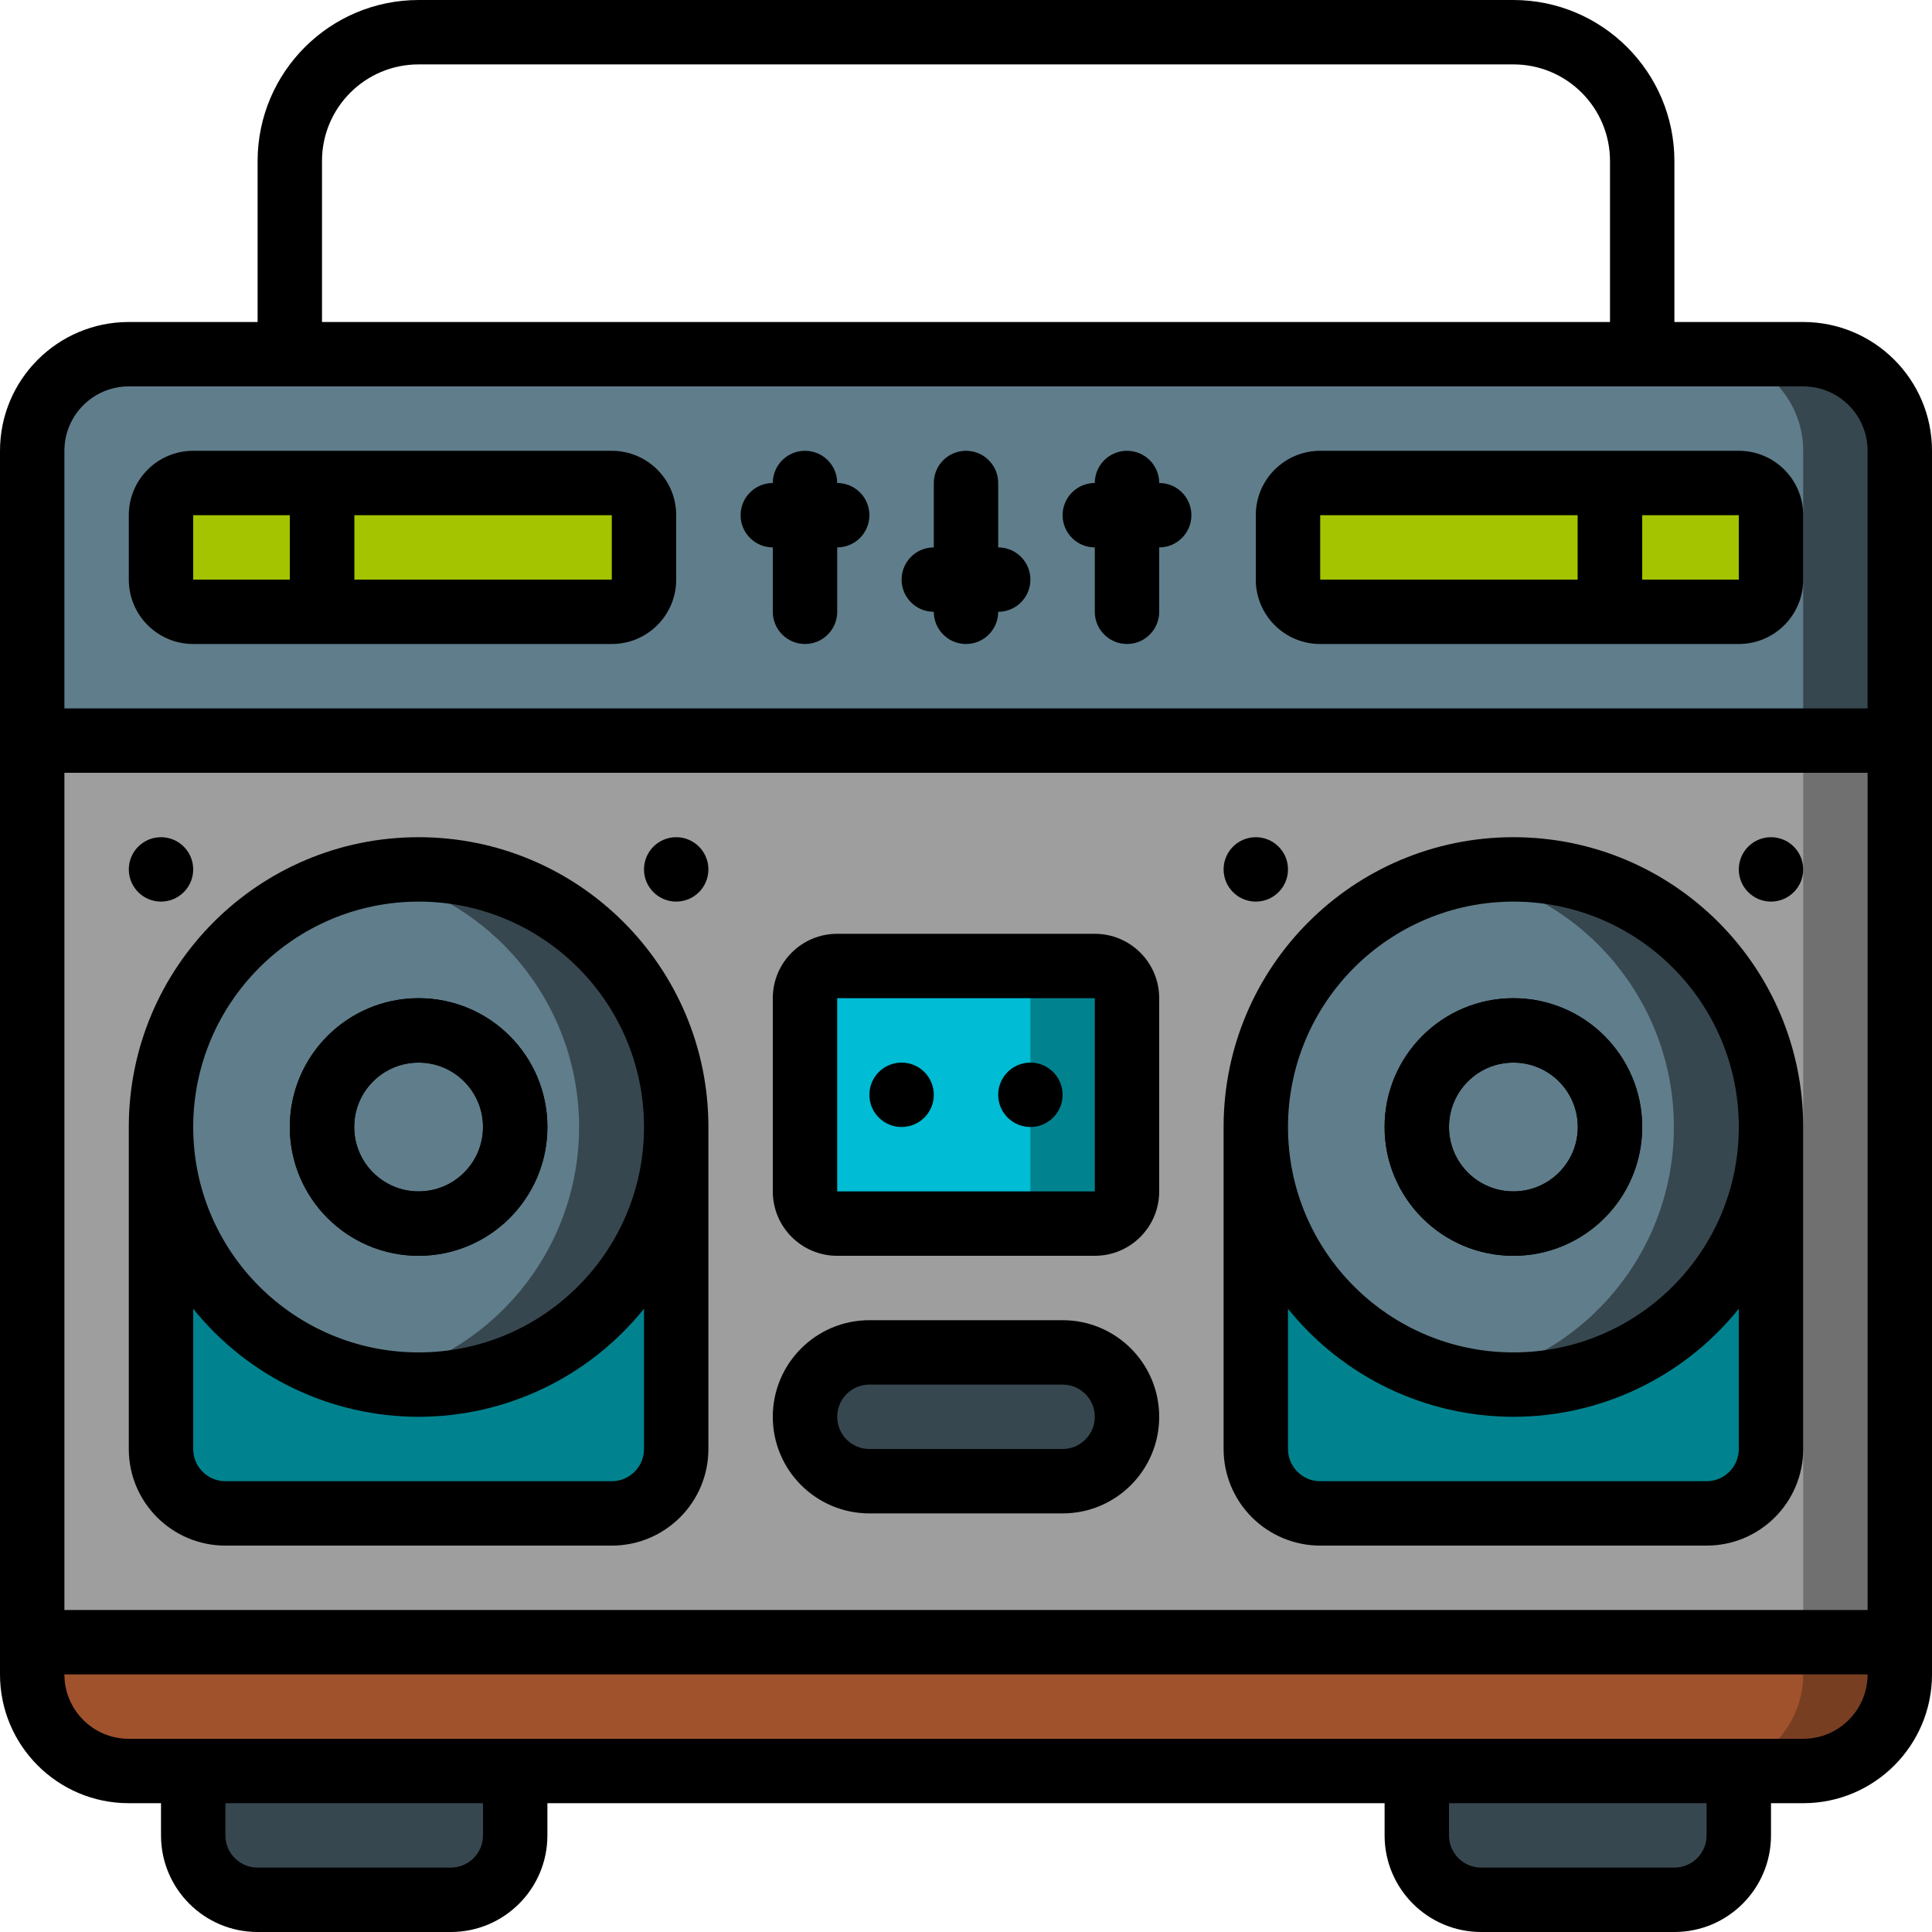 <svg height="512" viewBox="0 0 60 60" width="512" xmlns="http://www.w3.org/2000/svg"><g id="Page-1" fill="none" fill-rule="evenodd"><g id="026---Stereo"><g id="Color" transform="translate(1 11)"><g fill-rule="nonzero"><path id="Rectangle-path" d="m0 12h58v28h-58z" fill="#9e9e9e"/><path id="Rectangle-path" d="m55 12h3v28h-3z" fill="#707070"/><path id="Shape" d="m58 40v1c0 1.657-1.343 3-3 3h-52c-1.657 0-3-1.343-3-3v-1z" fill="#a0522d"/><path id="Shape" d="m55 40v1c0 1.657-1.343 3-3 3h3c1.657 0 3-1.343 3-3v-1z" fill="#783e22"/><path id="Shape" d="m58 3v9h-58v-9c0-1.657 1.343-3 3-3h52c1.657 0 3 1.343 3 3z" fill="#607d8b"/><path id="Shape" d="m55 0h-3c1.657 0 3 1.343 3 3v9h3v-9c0-1.657-1.343-3-3-3z" fill="#37474f"/><path id="Shape" d="m15 44v2c-.003 1.103-.897 1.997-2 2h-6c-1.103-.003-1.997-.897-2-2v-2z" fill="#37474f"/><path id="Shape" d="m53 44v2c-.003 1.103-.897 1.997-2 2h-6c-1.103-.003-1.997-.897-2-2v-2z" fill="#37474f"/><path id="Shape" d="m20 24v10c0 1.105-.895 2-2 2h-12c-1.105 0-2-.895-2-2v-10z" fill="#00838f"/><circle id="Oval" cx="12" cy="24" fill="#607d8b" r="8"/></g><circle id="Oval" cx="12" cy="24" r="3" stroke="#000" stroke-linecap="round" stroke-linejoin="round" stroke-width="2"/><path id="Shape" d="m54 24v10c0 1.105-.895 2-2 2h-12c-1.105 0-2-.895-2-2v-10z" fill="#00838f" fill-rule="nonzero"/><circle id="Oval" cx="46" cy="24" fill="#607d8b" fill-rule="nonzero" r="8"/><path id="Shape" d="m46 16c-.503.001-1.006.05-1.5.145 3.764.727 6.484 4.021 6.484 7.855s-2.72 7.128-6.484 7.855c2.987.577 6.043-.591 7.885-3.013s2.15-5.679.795-8.403-4.137-4.445-7.18-4.438z" fill="#37474f" fill-rule="nonzero"/><path id="Shape" d="m12 16c-.503.001-1.006.05-1.5.145 3.764.727 6.484 4.021 6.484 7.855s-2.72 7.128-6.484 7.855c2.987.577 6.043-.591 7.885-3.013s2.15-5.679.795-8.403-4.137-4.445-7.18-4.438z" fill="#37474f" fill-rule="nonzero"/><circle id="Oval" cx="46" cy="24" r="3" stroke="#000" stroke-linecap="round" stroke-linejoin="round" stroke-width="2"/><rect id="Rectangle-path" fill="#00bcd4" fill-rule="nonzero" height="8" rx="1" width="10" x="24" y="19"/><path id="Shape" d="m33 19h-3c.552 0 1 .448 1 1v6c0 .552-.448 1-1 1h3c.552 0 1-.448 1-1v-6c0-.552-.448-1-1-1z" fill="#00838f" fill-rule="nonzero"/><rect id="Rectangle-path" fill="#37474f" fill-rule="nonzero" height="4" rx="2" width="10" x="24" y="31"/><rect id="Rectangle-path" fill="#a4c400" fill-rule="nonzero" height="4" rx="1" width="15" x="4" y="4"/><path id="Shape" d="m9 4v4" stroke="#000" stroke-linejoin="round" stroke-width="2"/><rect id="Rectangle-path" fill="#a4c400" fill-rule="nonzero" height="4" rx="1" transform="matrix(-1 0 0 -1 93 12)" width="15" x="39" y="4"/><path id="Shape" d="m49 4v4" stroke="#000" stroke-linejoin="round" stroke-width="2"/></g><g id="Outline" fill="#000" fill-rule="nonzero"><path id="Shape" d="m4 56h1v1c0 1.657 1.343 3 3 3h6c1.657 0 3-1.343 3-3v-1h26v1c0 1.657 1.343 3 3 3h6c1.657 0 3-1.343 3-3v-1h1c2.209 0 4-1.791 4-4v-38c0-2.209-1.791-4-4-4h-4v-5c-.003-2.76-2.24-4.997-5-5h-34c-2.76.003-4.997 2.24-5 5v5h-4c-2.209 0-4 1.791-4 4v38c0 2.209 1.791 4 4 4zm54-6h-56v-26h56zm-43 7c0 .552-.448 1-1 1h-6c-.552 0-1-.448-1-1v-1h8zm38 0c0 .552-.448 1-1 1h-6c-.552 0-1-.448-1-1v-1h8zm3-3h-52c-1.105 0-2-.895-2-2h56c0 1.105-.895 2-2 2zm-46-49c0-1.657 1.343-3 3-3h34c1.657 0 3 1.343 3 3v5h-40zm-6 7h52c1.105 0 2 .895 2 2v8h-56v-8c0-1.105.895-2 2-2z"/><path id="Shape" d="m7 48h12c1.657 0 3-1.343 3-3v-10c-0-4.971-4.029-9-9-9s-9 4.029-9 9v10c0 1.657 1.343 3 3 3zm6-20c3.866 0 7 3.134 7 7s-3.134 7-7 7c-3.866 0-7-3.134-7-7 .004-3.864 3.136-6.996 7-7zm0 16c2.721-.001 5.295-1.235 7-3.356v4.356c0 .552-.448 1-1 1h-12c-.552 0-1-.448-1-1v-4.356c1.705 2.121 4.279 3.355 7 3.356z"/><path id="Shape" d="m13 39c2.209 0 4-1.791 4-4s-1.791-4-4-4-4 1.791-4 4 1.791 4 4 4zm0-6c1.105 0 2 .895 2 2s-.895 2-2 2-2-.895-2-2 .895-2 2-2z"/><path id="Shape" d="m41 48h12c1.657 0 3-1.343 3-3v-10c0-4.971-4.029-9-9-9s-9 4.029-9 9v10c0 .796.316 1.559.879 2.121.563.563 1.326.879 2.121.879zm6-20c3.866 0 7 3.134 7 7s-3.134 7-7 7-7-3.134-7-7c.004-3.864 3.136-6.996 7-7zm0 16c2.721-.001 5.295-1.235 7-3.356v4.356c0 .552-.448 1-1 1h-12c-.552 0-1-.448-1-1v-4.356c1.705 2.121 4.279 3.355 7 3.356z"/><path id="Shape" d="m47 39c2.209 0 4-1.791 4-4s-1.791-4-4-4-4 1.791-4 4 1.791 4 4 4zm0-6c1.105 0 2 .895 2 2s-.895 2-2 2-2-.895-2-2 .895-2 2-2z"/><path id="Shape" d="m26 39h8c1.105 0 2-.895 2-2v-6c0-1.105-.895-2-2-2h-8c-1.105 0-2 .895-2 2v6c0 1.105.895 2 2 2zm0-8h8v6h-8z"/><path id="Shape" d="m27 47h6c1.657 0 3-1.343 3-3s-1.343-3-3-3h-6c-1.657 0-3 1.343-3 3s1.343 3 3 3zm0-4h6c.552 0 1 .448 1 1s-.448 1-1 1h-6c-.552 0-1-.448-1-1s.448-1 1-1z"/><path id="Shape" d="m6 20h13c1.105 0 2-.895 2-2v-2c0-1.105-.895-2-2-2h-13c-1.105 0-2 .895-2 2v2c0 1.105.895 2 2 2zm13-2h-8v-2h8zm-13-2h3v2h-3z"/><path id="Shape" d="m41 20h13c1.105 0 2-.895 2-2v-2c0-1.105-.895-2-2-2h-13c-1.105 0-2 .895-2 2v2c0 1.105.895 2 2 2zm13-2h-3v-2h3zm-13-2h8v2h-8z"/><path id="Shape" d="m24 17v2c0 .552.448 1 1 1s1-.448 1-1v-2c.552 0 1-.448 1-1s-.448-1-1-1c0-.552-.448-1-1-1s-1 .448-1 1c-.552 0-1 .448-1 1s.448 1 1 1z"/><path id="Shape" d="m34 17v2c0 .552.448 1 1 1s1-.448 1-1v-2c.552 0 1-.448 1-1s-.448-1-1-1c0-.552-.448-1-1-1s-1 .448-1 1c-.552 0-1 .448-1 1s.448 1 1 1z"/><path id="Shape" d="m29 19c0 .552.448 1 1 1s1-.448 1-1c.552 0 1-.448 1-1s-.448-1-1-1v-2c0-.552-.448-1-1-1s-1 .448-1 1v2c-.552 0-1 .448-1 1s.448 1 1 1z"/><circle id="Oval" cx="5" cy="27" r="1"/><circle id="Oval" cx="21" cy="27" r="1"/><circle id="Oval" cx="28" cy="34" r="1"/><circle id="Oval" cx="32" cy="34" r="1"/><circle id="Oval" cx="39" cy="27" r="1"/><circle id="Oval" cx="55" cy="27" r="1"/></g></g></g></svg>